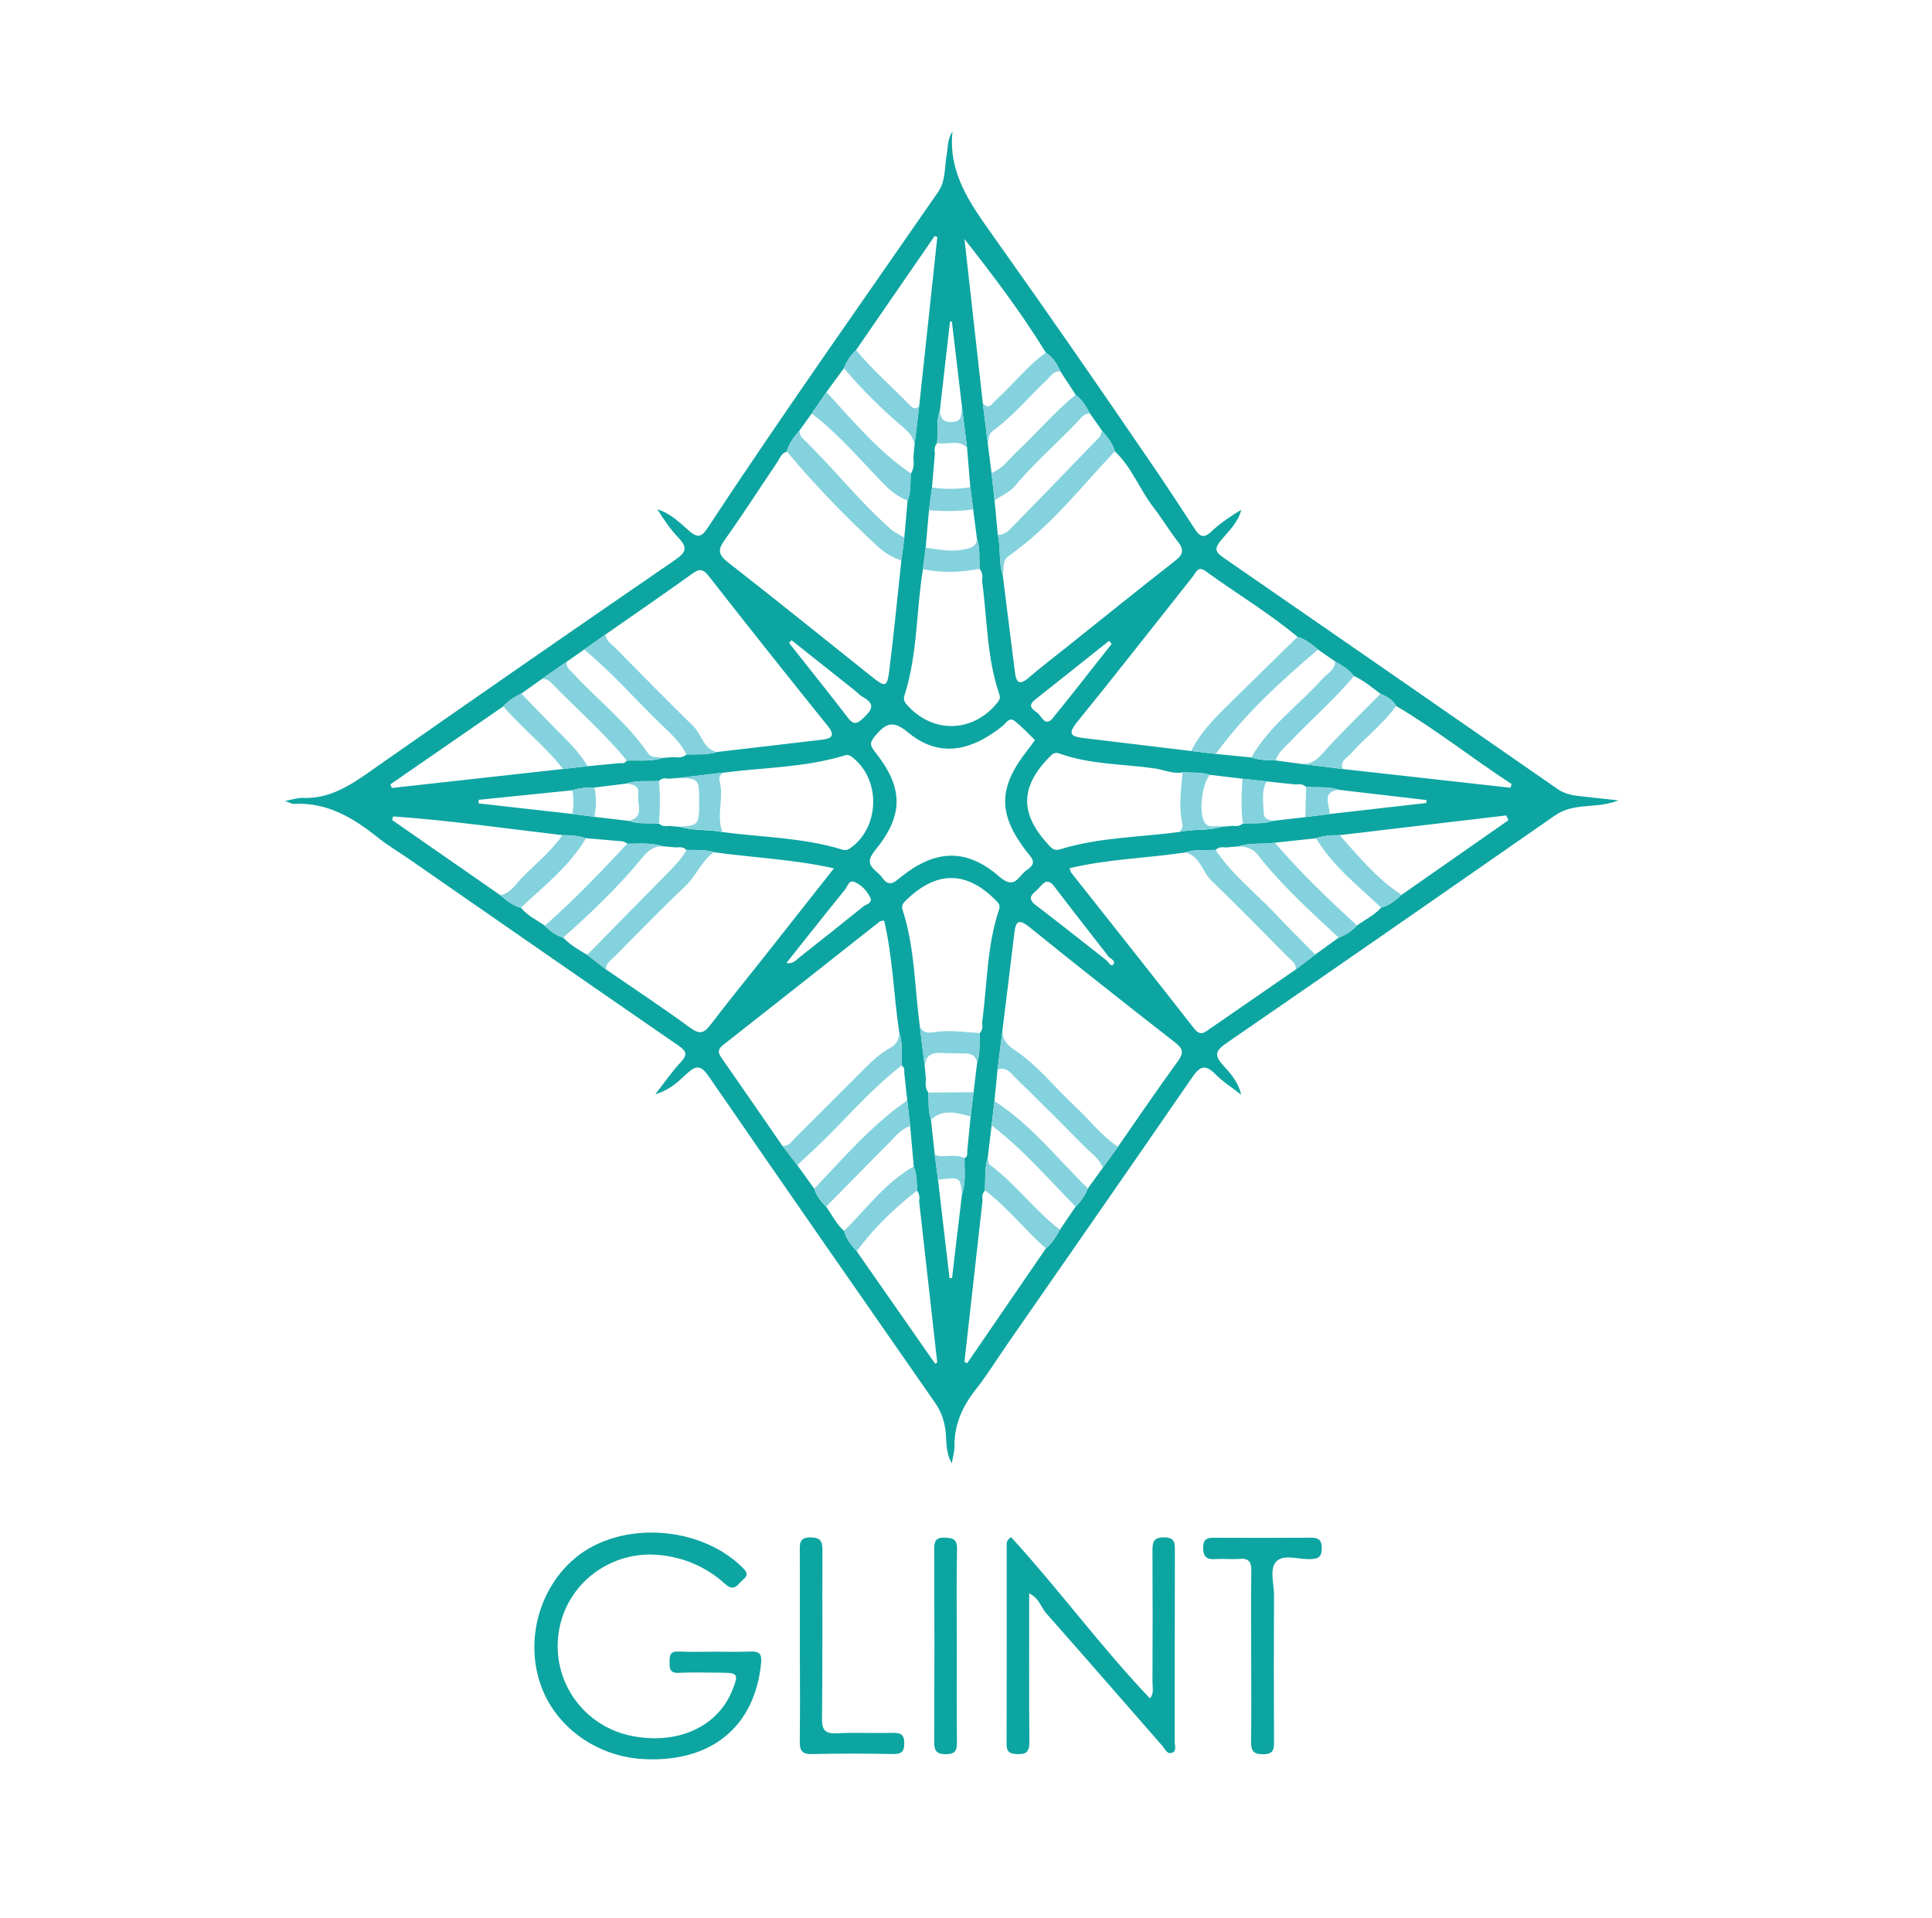 <?xml version="1.0" encoding="utf-8"?>
<!-- Generator: Adobe Illustrator 23.0.6, SVG Export Plug-In . SVG Version: 6.00 Build 0)  -->
<svg version="1.1" id="Layer_1" xmlns="http://www.w3.org/2000/svg" xmlns:xlink="http://www.w3.org/1999/xlink" x="0px" y="0px"
	 viewBox="0 0 404.61 401.73" style="enable-background:new 0 0 404.61 401.73;" xml:space="preserve">
<style type="text/css">
	.st0{fill:#0DA5A1;}
	.st1{fill:#84D2DD;}
</style>
<g>
	<path class="st0" d="M149.87,345.92c2.4,0,4.8,0.08,7.2-0.03c1.85-0.08,2.53,0.36,2.32,2.47c-1.33,13.29-10.41,20.77-24.55,20.06
		c-10.09-0.51-18.86-6.98-21.79-16.08c-2.99-9.29,0.04-19.9,7.44-26.06c9.45-7.86,26.16-6.84,35.06,2.07
		c0.96,0.96,1.18,1.59,0.08,2.47c-1.1,0.88-1.79,2.71-3.74,0.94c-3.88-3.51-8.44-5.54-13.74-6.08
		c-10.25-1.04-19.57,5.97-21.13,16.11c-1.59,10.32,5.24,19.9,15.55,21.83c9.56,1.79,17.81-2.06,20.83-9.7
		c1.32-3.33,1.14-3.59-2.52-3.6c-2.92-0.01-5.85-0.11-8.76,0.03c-1.94,0.09-1.89-1.02-1.9-2.36c-0.01-1.3,0.15-2.18,1.84-2.1
		C144.65,346.01,147.26,345.92,149.87,345.92z"/>
</g>
<g>
	<path class="st0" d="M215.54,333.71c0,10.6-0.05,20.8,0.04,31c0.02,1.99-0.47,2.77-2.59,2.66c-1.59-0.08-2.2-0.47-2.19-2.13
		c0.05-13.88,0.03-27.77,0.03-41.65c0-0.51-0.04-1.06,0.93-1.64c9.95,10.86,18.73,22.88,29.06,33.75c0.91-1.05,0.54-2.24,0.54-3.29
		c0.03-9.19,0.05-18.37,0-27.56c-0.01-1.78,0.13-2.89,2.44-2.87c2.19,0.02,2.26,1.07,2.25,2.72c-0.04,13.36-0.01,26.72-0.04,40.08
		c0,0.77,0.45,1.88-0.46,2.27c-1.14,0.49-1.56-0.76-2.13-1.41c-8.11-9.26-16.18-18.57-24.34-27.79
		C217.99,336.63,217.71,334.78,215.54,333.71z"/>
</g>
<g>
	<path class="st0" d="M262.03,346.81c0-5.94-0.06-11.89,0.03-17.83c0.03-1.88-0.54-2.66-2.48-2.5c-1.66,0.14-3.34-0.07-5,0.05
		c-1.83,0.13-2.61-0.41-2.61-2.41c0-2.07,1.13-2.07,2.6-2.06c6.57,0.03,13.14,0.04,19.71-0.01c1.54-0.01,2.5,0.14,2.53,2.13
		c0.03,2.11-0.91,2.34-2.64,2.36c-2.36,0.03-5.4-1.08-6.9,0.52c-1.47,1.57-0.45,4.58-0.46,6.95c-0.05,10.22-0.04,20.44,0,30.66
		c0.01,1.62-0.04,2.7-2.24,2.73c-2.22,0.03-2.59-0.86-2.56-2.76C262.09,358.7,262.04,352.75,262.03,346.81z"/>
</g>
<g>
	<path class="st0" d="M167.51,344.68c0-6.57,0.01-13.15-0.01-19.72c-0.01-1.65-0.15-3.02,2.33-2.97c2.27,0.05,2.42,1.09,2.41,2.88
		c-0.05,11.69,0.05,23.38-0.09,35.07c-0.03,2.55,0.77,3.18,3.17,3.07c3.85-0.19,7.72,0.01,11.58-0.08c1.63-0.04,2.48,0.25,2.48,2.15
		c-0.01,1.77-0.56,2.31-2.33,2.28c-5.63-0.11-11.27-0.13-16.9,0.01c-2.08,0.05-2.69-0.62-2.66-2.64
		C167.58,358.04,167.52,351.36,167.51,344.68z"/>
</g>
<g>
	<path class="st0" d="M200.38,344.75c0,6.67-0.04,13.34,0.03,20.02c0.02,1.74-0.25,2.64-2.35,2.62c-2.01-0.02-2.42-0.77-2.41-2.57
		c0.06-13.45,0.05-26.9,0-40.34c-0.01-1.64,0.3-2.52,2.2-2.44c1.67,0.07,2.62,0.27,2.58,2.39
		C200.28,331.2,200.38,337.97,200.38,344.75z"/>
</g>
<g>
	<g>
		<path class="st0" d="M338.94,167.63c-3.04,1.2-5.8,1-8.44,1.39c-1.8,0.27-3.36,0.73-4.88,1.79
			c-22.93,15.96-45.88,31.9-68.89,47.74c-2.18,1.5-2.42,2.51-0.67,4.44c1.62,1.79,3.29,3.63,3.87,6.27
			c-1.83-1.43-3.82-2.69-5.45-4.33c-2.15-2.16-3.26-1.55-4.84,0.76c-12.82,18.64-25.76,37.2-38.66,55.79
			c-2.2,3.17-4.22,6.47-6.6,9.49c-2.82,3.56-4.55,7.38-4.49,11.98c0.01,1.02-0.31,2.04-0.56,3.54c-1.43-2.55-1.01-4.98-1.36-7.22
			c-0.32-2.02-0.93-3.74-2.1-5.42c-15.84-22.76-31.68-45.52-47.4-68.36c-1.59-2.31-2.56-2.55-4.63-0.63
			c-1.69,1.56-3.39,3.34-6.6,4.32c2.11-2.71,3.58-4.87,5.34-6.74c1.53-1.63,1.1-2.37-0.57-3.51c-18.8-12.95-37.55-25.98-56.31-38.99
			c-2.23-1.54-4.57-2.93-6.68-4.62c-5.15-4.11-10.59-7.34-17.51-6.96c-0.37,0.02-0.76-0.25-1.82-0.61c1.65-0.3,2.66-0.68,3.65-0.64
			c5.57,0.25,9.83-2.5,14.18-5.56c21.25-14.9,42.6-29.67,63.99-44.37c2.2-1.52,2.47-2.55,0.65-4.47c-1.7-1.79-3.12-3.84-4.48-6.02
			c2.72,0.77,4.66,2.79,6.69,4.53c1.72,1.47,2.56,1.27,3.77-0.57c15.64-23.76,32.1-46.97,48.28-70.37c1.69-2.44,1.35-5.16,1.83-7.78
			c0.3-1.61,0.12-3.32,1.22-4.93c-0.87,8.56,3.57,14.88,8.17,21.35c11.72,16.48,23.23,33.12,34.62,49.82
			c2.69,3.95,5.29,7.98,7.91,11.98c1.03,1.56,1.83,2.21,3.51,0.61c1.85-1.76,4.03-3.19,6.27-4.57c-0.66,2.73-2.7,4.51-4.33,6.51
			c-1.22,1.5-1.17,2.3,0.46,3.42c23.42,16.16,46.8,32.38,70.18,48.6c1.44,1,3.05,1.28,4.71,1.47
			C333.44,167.04,335.92,167.3,338.94,167.63z M196.26,92.8c-0.57,0.62-0.58,1.37-0.47,2.14c-0.2,2.39-0.41,4.77-0.61,7.16
			c-0.21,1.6-0.42,3.19-0.63,4.79c-0.23,2.6-0.46,5.2-0.69,7.8c-0.19,1.5-0.38,3-0.57,4.5c-1.44,8.8-1.1,17.87-3.88,26.47
			c-0.25,0.79-0.02,1.33,0.52,1.95c5.42,6.13,13.88,5.9,19.01-0.52c0.44-0.55,0.58-1,0.35-1.67c-2.65-7.67-2.53-15.76-3.61-23.67
			c0.11-0.93,0.15-1.86-0.54-2.62c0,0,0.01,0,0.01,0c-0.14-2.1,0.19-4.24-0.55-6.28c-0.26-2.06-0.53-4.12-0.79-6.18
			c-0.2-1.55-0.4-3.1-0.6-4.65c-0.23-2.76-0.46-5.52-0.69-8.28c-0.35-2.82-0.7-5.65-1.05-8.47c-0.71-5.97-1.41-11.94-2.12-17.91
			c-0.13,0-0.26,0-0.4,0c-0.7,6.18-1.41,12.36-2.11,18.54c-0.81,2.24-0.39,4.58-0.59,6.87L196.26,92.8z M201.99,242.57
			c0.58-0.29,0.64-0.79,0.56-1.35c0.24-2.47,0.49-4.93,0.73-7.4c0.2-1.69,0.41-3.38,0.61-5.07c0.25-2.04,0.5-4.08,0.74-6.13
			c0.72-2.04,0.4-4.17,0.59-6.25l0.02-0.08c0.54-0.61,0.56-1.33,0.43-2.08c1.09-7.91,0.97-16.01,3.55-23.7
			c0.3-0.88-0.05-1.31-0.6-1.87c-6.13-6.28-12.46-6.33-18.81-0.15c-0.62,0.6-1.11,1.08-0.77,2.12c2.56,7.9,2.49,16.2,3.59,24.32
			c0.36,2.96,0.73,5.93,1.09,8.89c0.06,0.74,0.13,1.47,0.19,2.21c-0.1,0.97-0.13,1.93,0.49,2.77c0,0,0,0.01,0,0.01
			c0.15,1.89-0.08,3.82,0.56,5.66c0.27,2.46,0.54,4.92,0.81,7.38c0.22,1.74,0.44,3.48,0.67,5.22c0.8,6.87,1.61,13.74,2.41,20.62
			c0.18,0,0.36-0.01,0.53-0.01c0.69-5.86,1.38-11.72,2.08-17.57C202.32,247.65,201.96,245.09,201.99,242.57L201.99,242.57z
			 M273.44,164.74c-0.58-0.52-1.27-0.56-2-0.43c-2.06-0.22-4.12-0.44-6.18-0.66c-1.68-0.19-3.37-0.37-5.05-0.56
			c-2.27-0.27-4.55-0.54-6.82-0.81c-1.87-0.59-3.81-0.44-5.73-0.52c-2.02,0.39-3.86-0.54-5.79-0.82
			c-6.67-0.96-13.52-0.79-19.97-3.12c-1.03-0.37-1.5,0.09-2.11,0.71c-6.21,6.34-6.23,11.94-0.1,18.53c0.71,0.76,1.25,1.16,2.37,0.81
			c8.11-2.53,16.61-2.5,24.93-3.63c2.93-0.67,6-0.17,8.91-1.09c0.74-0.06,1.48-0.13,2.22-0.19c0.77,0.11,1.52,0.1,2.14-0.48
			c0,0,0.02,0,0.02,0c2.1-0.16,4.25,0.19,6.29-0.56c2.26-0.26,4.52-0.52,6.79-0.78c1.69-0.22,3.38-0.43,5.07-0.65
			c6.77-0.77,13.54-1.54,20.32-2.32c-0.01-0.2-0.02-0.41-0.02-0.61c-6.13-0.72-12.26-1.43-18.39-2.15c-2.21-0.78-4.54-0.37-6.8-0.64
			L273.44,164.74z M138.05,163.54c0,0-0.04,0.01-0.04,0.01c-2.3,0.15-4.65-0.21-6.91,0.57c-2.21,0.27-4.41,0.55-6.62,0.82
			c-1.56-0.01-3.11,0.06-4.61,0.57c-6.54,0.67-13.08,1.33-19.62,2c-0.01,0.25-0.02,0.5-0.03,0.75c6.55,0.74,13.1,1.47,19.65,2.21
			c1.54,0.2,3.08,0.4,4.61,0.6c2.41,0.29,4.82,0.57,7.24,0.86c2.05,0.73,4.19,0.4,6.28,0.57l0.04,0.01
			c0.61,0.56,1.35,0.58,2.11,0.47c0.75,0.06,1.49,0.12,2.24,0.19c2.9,0.88,5.95,0.51,8.88,1.09c8.33,1.11,16.82,1.14,24.95,3.63
			c0.64,0.2,1.15,0.23,1.74-0.18c6.39-4.38,6.58-14.65,0.36-19.25c-0.61-0.45-1.06-0.37-1.7-0.17c-8.24,2.49-16.84,2.44-25.28,3.55
			c-2.99,0.36-5.99,0.71-8.98,1.07c-0.77,0.06-1.53,0.12-2.3,0.18C139.33,162.93,138.62,162.95,138.05,163.54z M231.64,201.06
			c0.51,0.35,0.91,1.52,1.5,0.94c0.6-0.61-0.38-1.16-0.92-1.58c-3.82-4.92-7.67-9.82-11.44-14.78c-1.56-2.06-2.48-0.38-3.39,0.54
			c-0.9,0.91-2.59,1.79-0.5,3.37C221.86,193.32,226.73,197.22,231.64,201.06z M192.06,249.4c0,0-0.01-0.05-0.01-0.05
			c-0.07-1.71,0.01-3.44-0.69-5.06c-0.25-2.81-0.49-5.62-0.74-8.43c-0.21-1.8-0.42-3.59-0.62-5.39c-0.21-1.94-0.42-3.88-0.63-5.82
			c0.07-0.59,0.01-1.14-0.55-1.5l0,0c0-2.33,0.27-4.69-0.5-6.96c-1.17-7.77-1.35-15.7-3.16-23.4c-0.51,0.11-0.76,0.09-0.91,0.2
			c-10.95,8.63-21.87,17.29-32.84,25.89c-1.5,1.17-0.75,2.03,0,3.11c4.16,5.97,8.28,11.97,12.42,17.96
			c1.05,1.36,2.09,2.71,3.14,4.07c1.18,1.65,2.37,3.3,3.56,4.95c0.47,1.49,1.39,2.69,2.5,3.76c1.21,1.72,2.13,3.65,3.74,5.08
			c0.44,1.7,1.54,3,2.66,4.27c5.47,7.85,10.95,15.7,16.42,23.55c0.14-0.09,0.29-0.18,0.43-0.27c-1.26-11.25-2.53-22.5-3.79-33.76
			C192.6,250.81,192.59,250.06,192.06,249.4z M206.24,249.41c-0.56,0.54-0.58,1.22-0.46,1.93c-1.27,11.3-2.53,22.6-3.8,33.89
			c0.19,0.09,0.39,0.18,0.58,0.27c5.49-8.01,10.98-16.02,16.47-24.03c1.32-1.06,2.13-2.49,2.95-3.92c1.09-1.61,2.18-3.22,3.27-4.83
			c1.12-1.09,2.02-2.34,2.57-3.82c1.05-1.44,2.09-2.88,3.14-4.32c1.05-1.47,2.11-2.93,3.16-4.4c4.17-5.99,8.27-12.03,12.56-17.93
			c1.31-1.8,1.05-2.65-0.64-3.96c-10.2-7.95-20.35-15.96-30.41-24.09c-2.14-1.73-2.88-1.46-3.19,1.15
			c-0.8,6.73-1.64,13.45-2.47,20.17c-0.35,2.81-0.7,5.61-1.05,8.42c-0.22,2.23-0.44,4.46-0.66,6.69c-0.2,1.69-0.39,3.38-0.59,5.08
			c-0.27,2.26-0.55,4.51-0.82,6.77c-0.7,2.23-0.44,4.55-0.6,6.83L206.24,249.41z M131.26,176.57c-0.27-0.12-0.54-0.24-0.81-0.36
			c-2.58-0.22-5.16-0.44-7.74-0.66c-1.61-0.53-3.27-0.66-4.94-0.64c-11.8-1.39-23.57-3.08-35.42-3.93
			c-0.08,0.25-0.15,0.51-0.23,0.76c7.56,5.25,15.11,10.5,22.67,15.75c1.29,1.1,2.59,2.2,4.3,2.61c1.35,1.69,3.31,2.56,5.02,3.78
			c1.07,1.14,2.32,2.03,3.83,2.49c1.46,1.5,3.23,2.57,5.03,3.6c1.3,1.01,2.6,2.03,3.91,3.04c5.92,4.07,11.92,8.04,17.72,12.28
			c1.98,1.45,2.91,1.04,4.23-0.7c3.72-4.89,7.61-9.66,11.43-14.48c4.7-5.95,9.39-11.9,14.39-18.25c-8.61-1.92-16.94-2.22-25.14-3.38
			c-1.88-0.61-3.83-0.44-5.75-0.48l0,0.01c-0.6-0.65-1.37-0.61-2.15-0.53c-0.93-0.08-1.85-0.16-2.78-0.24
			c-2.45-0.81-4.97-0.52-7.48-0.54L131.26,176.57z M131.23,159.32l0.05-0.02c2.51-0.11,5.07,0.26,7.53-0.56
			c0.76-0.06,1.52-0.12,2.28-0.18c0.95,0.11,1.89,0.18,2.67-0.55l0,0.01c2.12-0.09,4.27,0.18,6.34-0.52
			c7.35-0.86,14.7-1.7,22.05-2.58c1.98-0.24,2.86-0.82,1.21-2.87c-8.37-10.39-16.67-20.84-24.89-31.35
			c-1.18-1.51-1.92-1.68-3.46-0.57c-6.01,4.32-12.11,8.5-18.18,12.74c-1.5,1.05-2.99,2.11-4.49,3.16c-1.2,0.84-2.4,1.68-3.6,2.52
			c-1.74,1.21-3.47,2.42-5.21,3.62c-1.44,1.03-2.89,2.05-4.33,3.08c-1.41,0.68-2.74,1.46-3.77,2.67c-7.9,5.45-15.8,10.9-23.69,16.36
			c0.11,0.25,0.22,0.5,0.33,0.75c11.96-1.33,23.91-2.65,35.87-3.98c1.72-0.19,3.44-0.39,5.16-0.58c2.24-0.22,4.49-0.43,6.73-0.65
			C130.36,159.9,130.89,159.88,131.23,159.32z M190.78,99.15c0.64-1.01,0.62-2.11,0.5-3.24c0.07-0.77,0.13-1.55,0.2-2.32
			c0.34-2.84,0.68-5.69,1.02-8.53c1.27-11.81,2.53-23.62,3.8-35.43c-0.19-0.06-0.38-0.13-0.57-0.19
			c-5.48,7.96-10.96,15.91-16.45,23.87c-1.12,1.09-1.99,2.35-2.55,3.82c-1.22,1.67-2.44,3.33-3.66,5c-1.03,1.5-2.06,2.99-3.09,4.49
			c-0.87,1.2-1.73,2.4-2.6,3.61c-1.08,1.32-2.21,2.62-2.6,4.36c-1.15,0.32-1.47,1.42-2.03,2.25c-3.66,5.41-7.18,10.93-10.98,16.24
			c-1.46,2.04-1.36,3.09,0.64,4.65c10.09,7.88,20.05,15.91,30.05,23.9c2.98,2.38,3.34,2.35,3.79-1.28
			c0.95-7.63,1.69-15.29,2.52-22.94c0.2-1.6,0.41-3.2,0.61-4.79c0.23-2.58,0.46-5.16,0.69-7.74c0.76-1.83,0.52-3.78,0.68-5.68
			L190.78,99.15z M207.65,99.06c0.21,1.91,0.42,3.82,0.64,5.73c0.22,2.41,0.44,4.82,0.67,7.22c0.7,2.78,0.11,5.73,1.05,8.48
			c0.85,6.82,1.69,13.65,2.57,20.47c0.25,1.96,0.98,2.59,2.76,1.06c2.6-2.25,5.35-4.33,8.03-6.48c7.58-6.05,15.12-12.15,22.76-18.11
			c1.72-1.34,1.83-2.36,0.52-4.02c-1.8-2.29-3.28-4.83-5.07-7.13c-2.93-3.77-4.55-8.43-8.11-11.76c-0.47-1.69-1.57-2.98-2.66-4.29
			c-0.84-1.2-1.68-2.4-2.52-3.6c-0.81-1.47-1.64-2.91-3.02-3.94c-1.06-1.62-2.11-3.25-3.17-4.87c-0.71-1.56-1.58-3-3.07-3.96
			c-5.1-8.33-11-16.09-17.05-23.81c1.28,11.47,2.57,22.94,3.85,34.41c0.35,2.82,0.7,5.65,1.04,8.47
			C207.13,94.96,207.39,97.01,207.65,99.06z M275.6,175.56c-2.87,0.31-5.74,0.62-8.61,0.93c-2.48,0.42-5.06-0.11-7.5,0.76
			c-0.92,0.08-1.85,0.16-2.77,0.24c-0.78-0.09-1.54-0.12-2.14,0.53l0-0.01c-2.12,0.08-4.26-0.19-6.32,0.52
			c-8.04,1.21-16.24,1.37-24.27,3.31c0.22,0.58,0.25,0.8,0.37,0.95c8.58,10.87,17.21,21.71,25.73,32.63
			c1.31,1.67,2.19,0.8,3.32,0.02c5.99-4.15,11.99-8.28,17.99-12.42c1.35-1.04,2.71-2.07,4.06-3.11c1.63-1.18,3.27-2.36,4.9-3.54
			c1.49-0.51,2.74-1.39,3.82-2.53c1.7-1.23,3.64-2.16,5.07-3.75c1.7-0.45,3.01-1.55,4.28-2.68c7.45-5.21,14.91-10.41,22.36-15.62
			c-0.15-0.34-0.29-0.68-0.44-1.01c-11.64,1.38-23.27,2.75-34.91,4.13C278.88,174.9,277.21,175,275.6,175.56z M289.11,145.3
			c-1.8-1.31-3.48-2.8-5.55-3.71c-1.04-1.37-2.47-2.23-3.93-3.04c-1.2-0.84-2.41-1.68-3.61-2.52c-1.3-1.08-2.61-2.16-4.28-2.65
			c-6.08-5.08-12.9-9.12-19.28-13.78c-1.57-1.15-1.99,0.29-2.62,1.1c-8.1,10.2-16.1,20.47-24.31,30.58
			c-2.02,2.49-1.13,2.99,1.33,3.29c7.55,0.9,15.09,1.81,22.63,2.72c1.72,0.2,3.43,0.41,5.15,0.61c2.48,0.25,4.96,0.49,7.44,0.74
			c1.66,0.58,3.38,0.59,5.11,0.63c1.84,0.25,3.67,0.49,5.51,0.74c2.84,0.35,5.67,0.7,8.51,1.05c11.7,1.31,23.4,2.61,35.11,3.92
			c0.09-0.26,0.18-0.52,0.26-0.77c-8.16-5.31-15.78-11.39-24.18-16.35C291.67,146.51,290.41,145.88,289.11,145.3z M216.75,155
			c-1.41-1.35-2.73-2.81-4.25-4c-1.18-0.92-1.84,0.5-2.56,1.07c-7.13,5.7-13.68,6.39-19.83,1.28c-2.9-2.41-4.44-2.05-6.64,0.56
			c-1.13,1.35-1.53,1.92-0.28,3.48c6.04,7.57,6.16,13.3,0.02,20.77c-2.6,3.17,0.34,3.91,1.52,5.62c1.52,2.21,2.71,0.88,4.03-0.17
			c7.18-5.74,13.7-5.99,20.55,0.01c3.32,2.91,3.98-0.29,5.76-1.43c2.38-1.52,0.8-2.69-0.17-3.96c-5.94-7.8-5.87-13.28,0.28-21.12
			C215.64,156.55,216.05,155.95,216.75,155z M164.69,201.69c1.34,0.27,1.95-0.56,2.65-1.12c4.49-3.54,8.98-7.09,13.42-10.69
			c0.63-0.51,2.08-0.74,1.47-1.95c-0.7-1.39-1.84-2.62-3.29-3.22c-1.16-0.48-1.44,0.94-1.95,1.57
			C172.87,191.36,168.82,196.5,164.69,201.69z M165.76,134.08c-0.17,0.19-0.34,0.39-0.51,0.58c4.13,5.23,8.3,10.41,12.35,15.7
			c1.18,1.54,1.93,1.23,3.14,0.08c1.65-1.56,2.83-2.89,0.03-4.42c-0.63-0.34-1.13-0.91-1.7-1.37
			C174.63,141.13,170.2,137.6,165.76,134.08z M232.82,134.84c-0.19-0.21-0.37-0.41-0.56-0.62c-5.18,4.12-10.34,8.25-15.53,12.35
			c-1.81,1.43-0.12,2.17,0.64,2.83c0.82,0.71,1.55,2.9,3.11,1C224.65,145.27,228.71,140.03,232.82,134.84z"/>
	</g>
	<g>
		<path class="st1" d="M208.95,112.01c0.7,2.78,0.12,5.73,1.05,8.48c0.36-1.41-0.31-2.97,1.39-4.16
			c8.57-6.03,14.99-14.27,22.08-21.82c-0.47-1.69-1.57-2.98-2.66-4.29c-0.21,0.47-0.3,1.04-0.64,1.39
			c-5.99,6.23-12,12.46-18.05,18.63C211.28,111.09,210.38,112.08,208.95,112.01z"/>
		<path class="st1" d="M183.74,114.37c1.44,1.33,3.13,2.42,5.06,3.02c0.2-1.6,0.41-3.2,0.61-4.79c-0.97-0.59-2.04-1.06-2.88-1.8
			c-6.7-5.9-12.18-13.01-18.62-19.17c-0.33-0.31-0.35-0.94-0.51-1.42c-1.08,1.32-2.21,2.62-2.6,4.36
			C170.65,101.61,177.03,108.16,183.74,114.37z"/>
		<path class="st1" d="M138.58,151.84c1.94,1.86,3.98,3.67,5.16,6.18c2.12-0.09,4.27,0.18,6.34-0.52c-2.81-0.69-3.1-3.67-4.84-5.37
			c-5.5-5.37-10.88-10.86-16.27-16.34c-0.85-0.86-2.03-1.52-2.17-2.92c-1.5,1.05-2.99,2.11-4.49,3.16
			C128.19,140.83,133.13,146.6,138.58,151.84z"/>
		<path class="st1" d="M225.08,231.66c-4.18-3.89-7.72-8.5-12.51-11.69c-1.75-1.17-2.76-2.35-2.58-4.44
			c-0.35,2.81-0.7,5.61-1.05,8.42c2.05-0.58,3.02,1.11,4.12,2.18c4.77,4.61,9.45,9.3,14.1,14.03c1.36,1.38,3.09,2.48,3.81,4.43
			c1.05-1.47,2.11-2.93,3.16-4.4C230.64,237.83,228.12,234.48,225.08,231.66z"/>
		<path class="st1" d="M188.82,223.15c0-2.33,0.27-4.69-0.5-6.96c-0.04,1.42-0.47,2.52-1.87,3.27c-2.11,1.13-3.85,2.8-5.54,4.49
			c-4.76,4.77-9.52,9.55-14.32,14.29c-0.77,0.76-1.36,1.93-2.76,1.71c1.05,1.36,2.09,2.71,3.14,4.07c1.29-1.21,2.58-2.41,3.86-3.61
			C176.88,234.7,182.2,228.25,188.82,223.15z"/>
		<path class="st1" d="M254.58,178.02c-2.12,0.08-4.26-0.19-6.32,0.52c3.11,0.8,3.54,4.08,5.51,5.97
			c5.38,5.14,10.57,10.49,15.81,15.79c0.77,0.78,1.89,1.37,1.82,2.73c1.35-1.04,2.71-2.07,4.06-3.11c-2.7-2.75-5.46-5.44-8.09-8.25
			C263.11,187.12,258.09,183.27,254.58,178.02z"/>
		<path class="st1" d="M143.74,178.02c-0.98,1.87-2.46,3.35-3.92,4.83c-5.63,5.71-11.24,11.43-16.86,17.14
			c1.3,1.01,2.6,2.03,3.91,3.04c0.01-1.33,1.11-1.94,1.88-2.73c4.9-4.94,9.74-9.95,14.79-14.73c2.28-2.16,3.35-5.24,5.95-7.08
			C147.61,177.89,145.66,178.06,143.74,178.02z"/>
		<path class="st1" d="M276.01,136.04c-1.3-1.08-2.61-2.16-4.28-2.65c-4.24,4.15-8.49,8.28-12.7,12.44
			c-3.55,3.51-7.29,6.86-9.55,11.45c1.72,0.2,3.43,0.41,5.15,0.61C260.67,149.54,268.23,142.68,276.01,136.04z"/>
		<path class="st1" d="M184.43,100.7c1.69,1.78,3.39,3.29,5.67,4.15c0.76-1.83,0.52-3.78,0.68-5.68
			c-6.88-4.68-12.14-11.02-17.7-17.06c-1.03,1.5-2.06,2.99-3.09,4.49C175.37,90.73,179.8,95.83,184.43,100.7z"/>
		<path class="st1" d="M131.27,159.29c2.51-0.11,5.07,0.26,7.53-0.56c-1.05-0.32-2.33,0.18-3.13-1.01
			c-4.3-6.35-10.41-11.01-15.54-16.59c-0.68-0.74-1.69-1.32-1.42-2.59c-1.74,1.21-3.47,2.42-5.21,3.62
			c0.77-0.02,1.41,0.27,1.94,0.83C120.7,148.45,126.47,153.41,131.27,159.29z"/>
		<path class="st1" d="M213.04,94.51c-1.72,1.6-3.04,3.69-5.39,4.54c0.21,1.91,0.42,3.82,0.64,5.73c1.45-0.99,3.2-1.72,4.29-3.02
			c3.99-4.78,8.7-8.85,12.98-13.33c0.76-0.79,1.39-1.88,2.74-1.82c-0.81-1.47-1.64-2.91-3.02-3.94
			C220.84,86.26,217.2,90.66,213.04,94.51z"/>
		<path class="st1" d="M134.52,179.62c1.25-1.51,2.37-2.45,4.29-2.36c-2.45-0.81-4.97-0.52-7.48-0.54
			c-5.52,5.95-11.15,11.79-17.24,17.17c1.07,1.14,2.32,2.03,3.83,2.49C123.83,191.16,129.52,185.71,134.52,179.62z"/>
		<path class="st1" d="M262.07,158.63c1.66,0.58,3.38,0.59,5.11,0.62c0.55-1.77,2.01-2.84,3.2-4.11c4.33-4.58,9.15-8.68,13.17-13.55
			c-1.04-1.37-2.47-2.23-3.93-3.04c-0.06,1.83-1.7,2.52-2.7,3.65C272.02,147.72,265.78,152.03,262.07,158.63z"/>
		<path class="st1" d="M266.99,176.49c-2.48,0.42-5.06-0.11-7.5,0.76c1.55,0.11,2.79,0.36,3.95,1.83
			c5.01,6.36,10.99,11.81,16.92,17.29c1.49-0.52,2.74-1.39,3.82-2.53C278.19,188.32,272.3,182.7,266.99,176.49z"/>
		<path class="st1" d="M208.28,230.63c-0.2,1.69-0.39,3.38-0.59,5.08c6.54,4.96,11.84,11.21,17.57,17c1.12-1.09,2.02-2.34,2.56-3.82
			C221.44,242.67,215.93,235.51,208.28,230.63z"/>
		<path class="st1" d="M190.62,235.86c-0.21-1.8-0.42-3.59-0.62-5.39c-7.46,5.15-13.31,12-19.48,18.49c0.47,1.49,1.39,2.69,2.5,3.76
			c4.42-4.49,8.83-9,13.27-13.47C187.59,237.95,188.73,236.42,190.62,235.86z"/>
		<path class="st1" d="M207.28,243.93c-0.32-0.24-0.28-0.96-0.41-1.45c-0.7,2.23-0.44,4.55-0.6,6.83
			c4.74,3.55,8.34,8.29,12.77,12.16c1.32-1.06,2.13-2.49,2.95-3.92C216.64,253.5,212.69,247.93,207.28,243.93z"/>
		<path class="st1" d="M190.66,84.99c-3.77-3.92-7.92-7.47-11.38-11.68c-1.12,1.09-1.99,2.35-2.55,3.82
			c3.82,4.49,8.01,8.63,12.49,12.44c1.38,1.18,2.29,2.23,2.26,4.02c0.34-2.84,0.68-5.69,1.02-8.53
			C191.86,85.72,191.26,85.61,190.66,84.99z"/>
		<path class="st1" d="M208,90.17c4.23-3.06,7.52-7.14,11.31-10.68c0.8-0.74,1.38-1.92,2.79-1.68c-0.71-1.56-1.58-3-3.07-3.96
			c-3.96,2.85-6.92,6.75-10.51,9.99c-0.75,0.67-1.42,2.11-2.69,0.61c0.35,2.83,0.7,5.65,1.04,8.47
			C207.1,91.95,206.96,90.92,208,90.17z"/>
		<path class="st1" d="M272.69,159.99c2.84,0.35,5.67,0.7,8.5,1.05c-0.64-1.61,0.8-2.2,1.57-3.06c3.11-3.47,6.88-6.32,9.62-10.14
			c-0.72-1.33-1.98-1.96-3.28-2.53c-4.05,4.12-8.22,8.13-12.08,12.42C275.74,159.17,274.59,160.1,272.69,159.99z"/>
		<path class="st1" d="M117.9,161.04c1.72-0.19,3.44-0.39,5.16-0.58c-1.3-2.16-2.94-4.03-4.72-5.81c-3.1-3.09-6.12-6.26-9.17-9.4
			c-1.41,0.68-2.74,1.46-3.77,2.67C109.32,152.52,114.18,156.24,117.9,161.04z"/>
		<path class="st1" d="M176.76,257.8c0.44,1.7,1.54,3,2.66,4.27c3.55-4.9,7.88-9.01,12.63-12.72c-0.07-1.71,0.01-3.44-0.69-5.06
			C185.45,247.67,181.47,253.13,176.76,257.8z"/>
		<path class="st1" d="M280.56,174.91c-1.68-0.01-3.35,0.09-4.95,0.65c3.49,5.84,8.82,9.95,13.65,14.54
			c1.7-0.45,3.01-1.55,4.28-2.68C288.4,184.09,284.56,179.41,280.56,174.91z"/>
		<path class="st1" d="M122.71,175.56c-1.61-0.53-3.27-0.66-4.94-0.64c-2.29,3.36-5.48,5.87-8.29,8.73
			c-1.41,1.43-2.48,3.37-4.7,3.86c1.3,1.1,2.59,2.2,4.3,2.61C113.92,185.53,119.26,181.43,122.71,175.56z"/>
		<path class="st1" d="M142.38,162.88c4.02,0.29,4.04,0.32,4.04,5.1c0,4.75-0.1,4.88-4.02,5.16c2.9,0.88,5.95,0.51,8.88,1.09
			c-1.32-3.52,0.4-7.21-0.6-10.75c-0.18-0.63,0.22-1.21,0.68-1.67C148.36,162.17,145.37,162.52,142.38,162.88z"/>
		<path class="st1" d="M195.42,216.2c-1.19,0.21-2.25,0.03-2.79-1.26c0.36,2.96,0.73,5.93,1.09,8.89c-0.15-2.35,0.93-3.43,3.3-3.31
			c1.76,0.09,3.52,0.08,5.27,0.11c1.32,0.03,2.14,0.64,2.34,1.99c0.72-2.04,0.4-4.17,0.59-6.25
			C201.96,216.17,198.7,215.63,195.42,216.2z"/>
		<path class="st1" d="M255.91,173.14c-1.14-0.39-2.57,0.43-3.51-0.71c-1.43-1.72-0.77-8.2,0.99-10.16
			c-1.87-0.59-3.81-0.44-5.73-0.52c-0.31,3.6-0.87,7.19-0.03,10.8c0.15,0.64-0.17,1.21-0.62,1.68
			C249.93,173.56,253.01,174.05,255.91,173.14z"/>
		<path class="st1" d="M205.15,119.13c-0.14-2.1,0.19-4.24-0.55-6.28c-0.08,1.37-0.9,1.79-2.17,2.11c-2.91,0.71-5.73,0.15-8.58-0.26
			c-0.19,1.5-0.38,3-0.57,4.5C197.25,120.02,201.2,119.9,205.15,119.13z"/>
		<path class="st1" d="M260.21,163.08c-0.21,3.13-0.36,6.26,0.08,9.38c2.1-0.16,4.25,0.19,6.29-0.56c-0.92-0.2-1.9-0.37-1.92-1.6
			c-0.05-2.24-0.58-4.52,0.6-6.65C263.58,163.46,261.89,163.27,260.21,163.08z"/>
		<path class="st1" d="M194.96,234.49c2.6-2.37,5.47-1.39,8.31-0.67c0.2-1.69,0.41-3.38,0.61-5.07c-3.16,0.02-6.32,0.05-9.49,0.07
			C194.55,230.72,194.32,232.65,194.96,234.49z"/>
		<path class="st1" d="M203.81,106.67c-0.2-1.55-0.4-3.1-0.6-4.65c-2.67,0.48-5.35,0.46-8.03,0.08c-0.21,1.6-0.42,3.19-0.63,4.78
			C197.64,107.07,200.73,107.15,203.81,106.67z"/>
		<path class="st1" d="M131.73,171.91c2.05,0.73,4.19,0.4,6.28,0.57c0.23-2.98,0.28-5.95,0-8.93c-2.31,0.16-4.65-0.21-6.91,0.57
			c1.38,0.14,2.85,0.36,2.55,2.21C133.34,168.27,135.13,171.02,131.73,171.91z"/>
		<path class="st1" d="M280.34,165.39c-2.21-0.78-4.54-0.37-6.8-0.64c-0.06,2.12-0.11,4.25-0.17,6.37c1.69-0.22,3.38-0.43,5.07-0.65
			C278.5,168.57,276.67,165.95,280.34,165.39z"/>
		<path class="st1" d="M201.99,242.57c-1.98-1.06-4.2,0.03-6.22-0.7c0.22,1.74,0.44,3.48,0.67,5.22c4.62-0.63,4.69-0.58,5.02,3.03
			C202.32,247.65,201.96,245.09,201.99,242.57z"/>
		<path class="st1" d="M202.52,93.74c-0.35-2.83-0.7-5.65-1.05-8.47c-0.24,1.31,0.23,2.98-2.01,3.11c-1.88,0.11-2.59-0.76-2.61-2.48
			c-0.81,2.24-0.39,4.58-0.59,6.87C198.33,93.24,200.67,91.95,202.52,93.74z"/>
		<path class="st1" d="M124.49,171.05c0.38-2.04,0.44-4.08-0.01-6.12c-1.56-0.01-3.11,0.06-4.61,0.57c0.29,1.65,0.26,3.31,0.01,4.96
			C121.41,170.66,122.95,170.86,124.49,171.05z"/>
	</g>
</g>
</svg>
